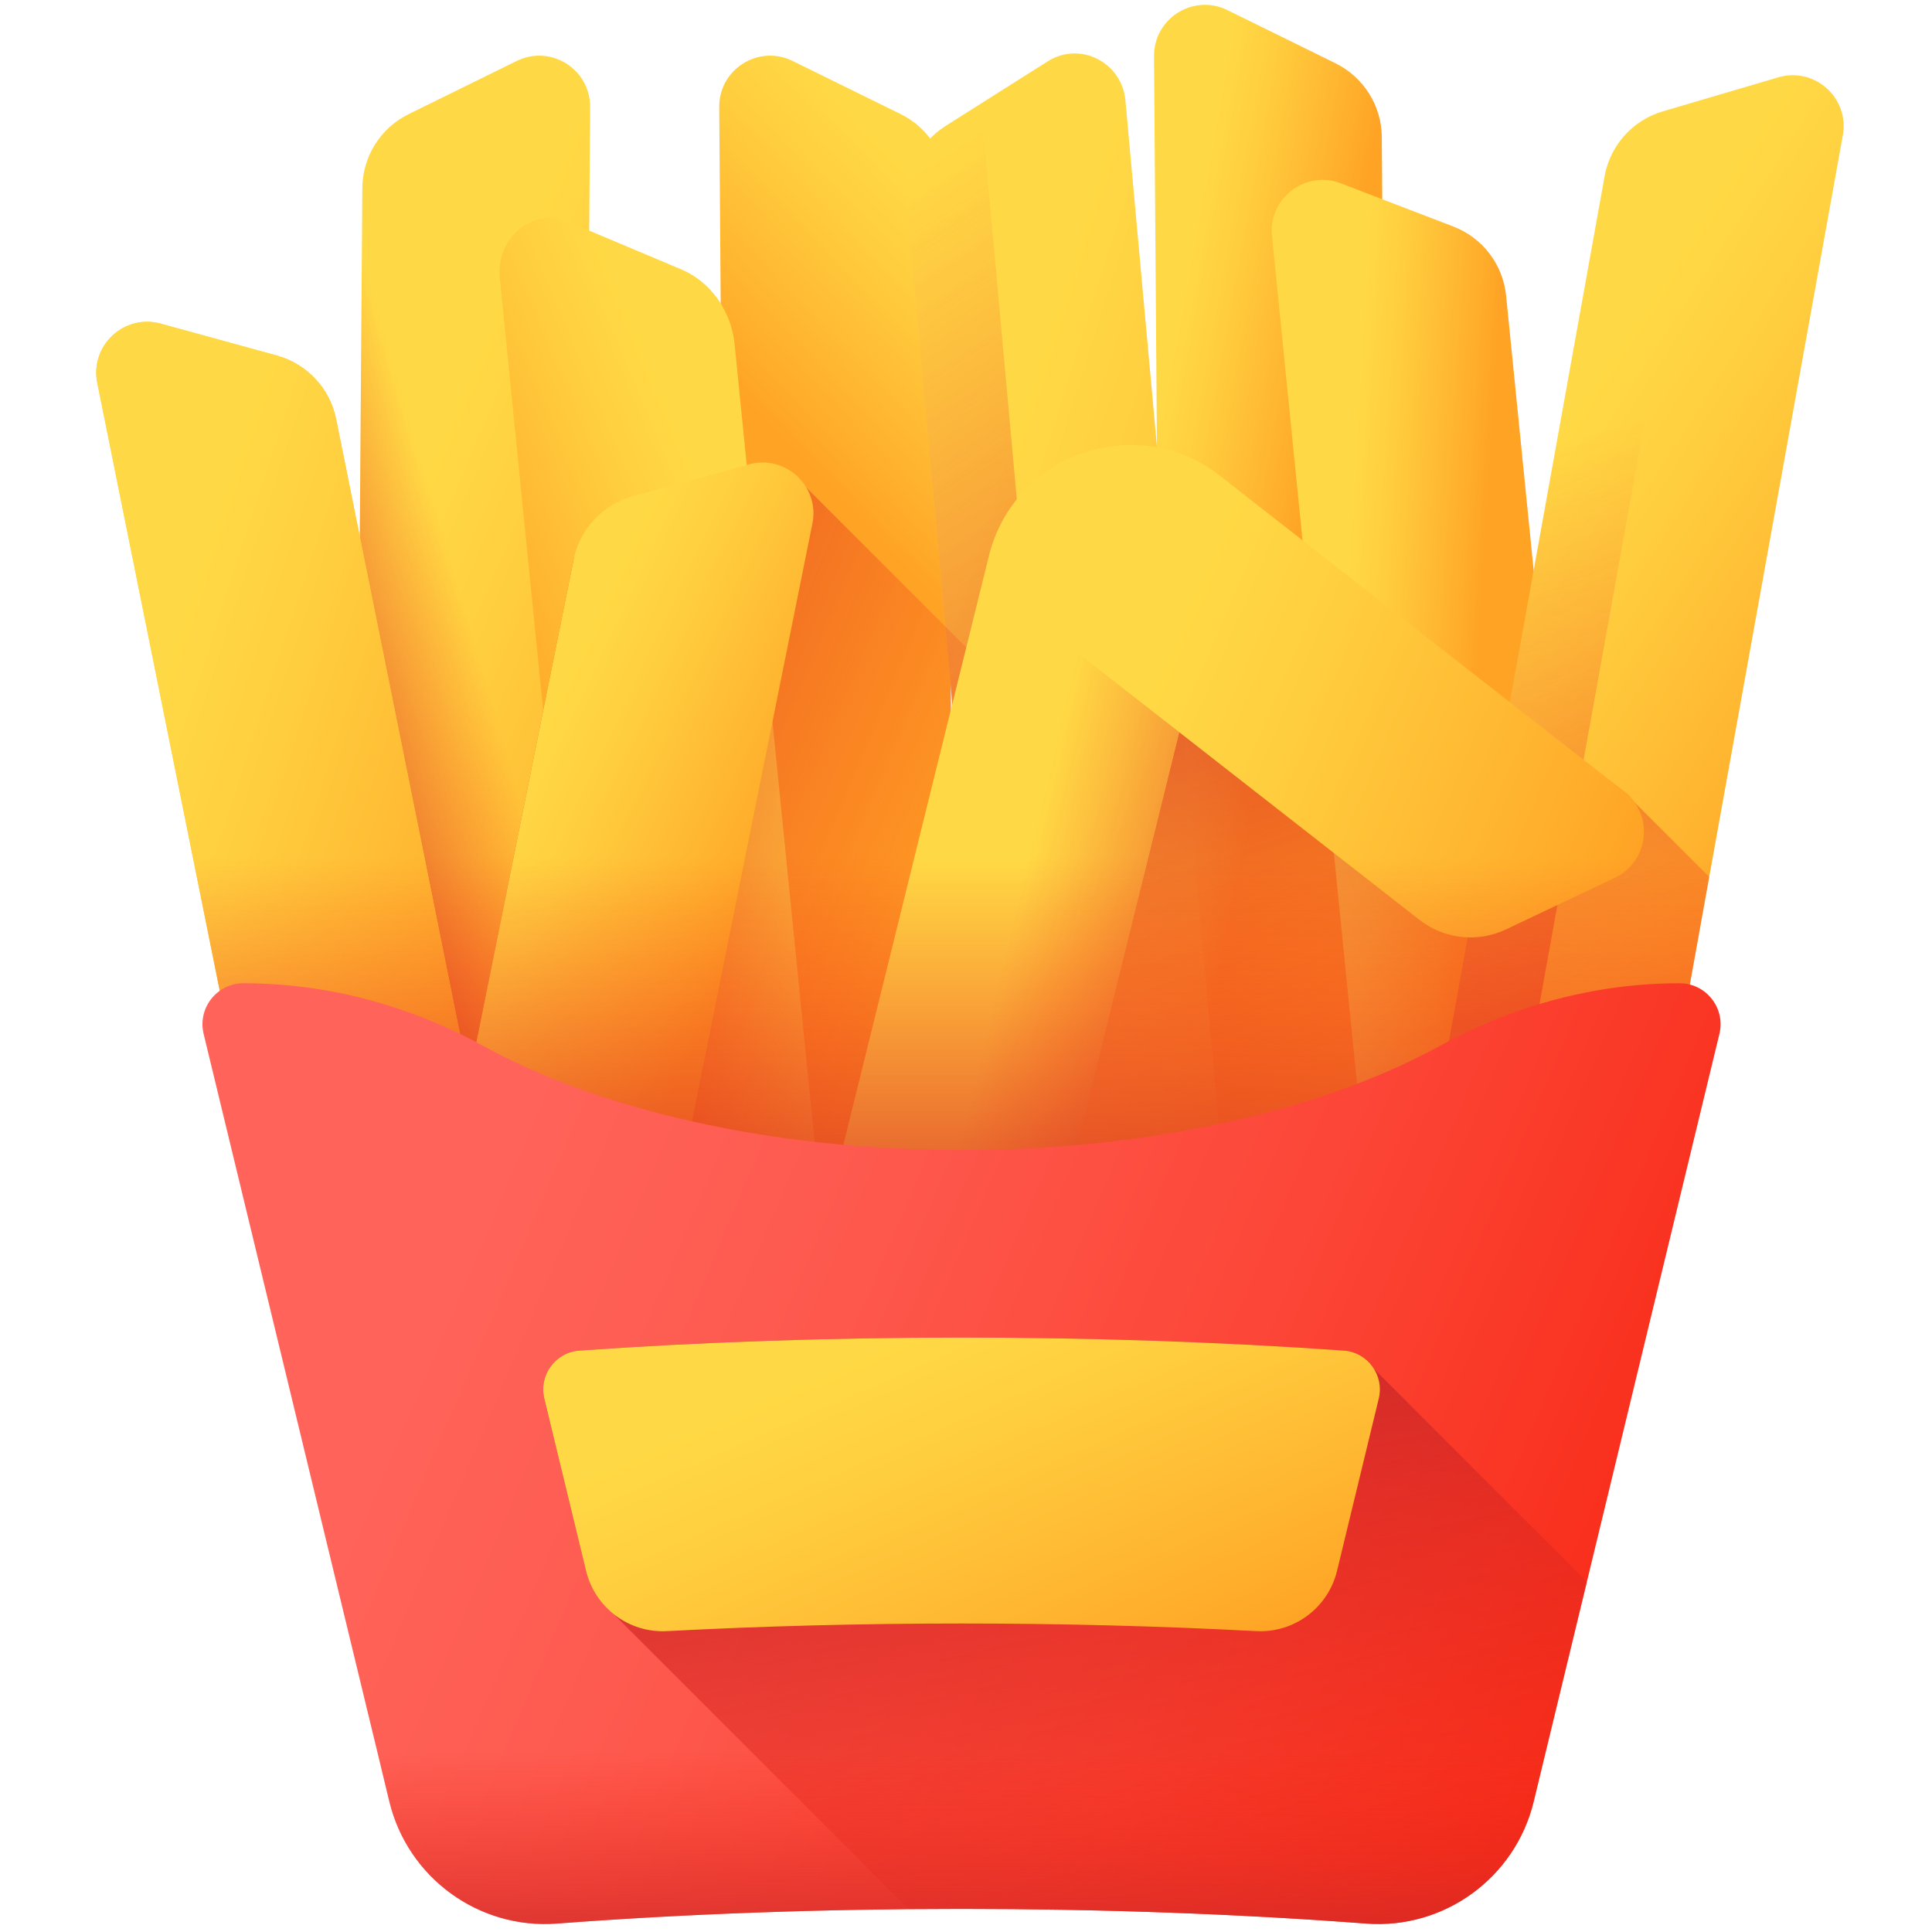 <svg width="151" height="151" viewBox="0 0 151 151" fill="none" xmlns="http://www.w3.org/2000/svg">
<g clip-path="url(#clip0)">
<path d="M31.668 100.356L41.447 100.45C43.645 100.471 45.445 98.705 45.466 96.507L46.122 8.375C46.15 5.41 43.044 3.456 40.383 4.765L31.94 8.918C29.743 9.999 28.342 12.226 28.319 14.674L27.725 96.337C27.704 98.536 29.469 100.335 31.668 100.356Z" fill="url(#paint0_linear)"/>
<path d="M45.693 66.212L45.468 96.508C45.444 98.706 43.647 100.471 41.448 100.451L31.668 100.355C29.469 100.335 27.704 98.534 27.724 96.335L28.32 14.674C28.337 12.75 29.207 10.965 30.641 9.77L41.372 63.04C41.779 65.073 43.673 66.428 45.693 66.212Z" fill="url(#paint1_linear)"/>
<path d="M70.667 100.356L60.888 100.45C58.689 100.471 56.89 98.705 56.869 96.507L56.213 8.375C56.184 5.41 59.291 3.456 61.951 4.765L70.394 8.918C72.591 9.999 73.992 12.226 74.016 14.674L74.61 96.337C74.631 98.536 72.865 100.335 70.667 100.356Z" fill="url(#paint2_linear)"/>
<path d="M104.649 96.383L94.871 96.477C92.672 96.498 90.872 94.732 90.851 92.533L90.195 4.402C90.167 1.437 93.273 -0.518 95.934 0.791L104.377 4.945C106.574 6.026 107.975 8.252 107.998 10.7L108.592 92.364C108.614 94.562 106.848 96.362 104.649 96.383Z" fill="url(#paint3_linear)"/>
<path d="M120.36 89.376L110.629 90.352C108.441 90.571 106.49 88.975 106.27 86.787L99.415 18.445C99.119 15.494 102.036 13.267 104.804 14.331L113.588 17.705C115.873 18.582 117.47 20.673 117.714 23.11L123.924 85.017C124.143 87.205 122.547 89.156 120.36 89.376Z" fill="url(#paint4_linear)"/>
<path d="M60.591 98.459L50.861 99.435C48.673 99.654 46.707 97.917 46.47 95.553L39.066 21.738C38.746 18.551 41.648 16.171 44.427 17.34L53.244 21.052C55.538 22.018 57.153 24.287 57.416 26.918L64.123 93.783C64.361 96.146 62.779 98.239 60.591 98.459Z" fill="url(#paint5_linear)"/>
<path d="M114.153 98.764L123.773 100.518C125.937 100.913 128.01 99.479 128.405 97.315L144.029 10.578C144.56 7.661 141.831 5.207 138.987 6.044L129.961 8.702C127.612 9.394 125.853 11.35 125.414 13.759L110.95 94.133C110.555 96.297 111.989 98.37 114.153 98.764Z" fill="url(#paint6_linear)"/>
<path d="M129.96 8.702C127.611 9.394 125.852 11.35 125.413 13.759L110.95 94.133C110.555 96.296 111.989 98.37 114.152 98.764L115.942 99.091C116.473 98.462 116.862 97.667 117.026 96.766L133.078 7.784L129.96 8.702Z" fill="url(#paint7_linear)"/>
<path d="M82.736 102.268L92.475 101.374C94.665 101.173 96.28 99.207 96.082 96.983L87.96 7.861C87.693 4.862 84.407 3.201 81.89 4.793L73.902 9.844C71.824 11.158 70.652 13.549 70.872 16.026L78.412 98.606C78.61 100.83 80.546 102.469 82.736 102.268Z" fill="url(#paint8_linear)"/>
<path d="M73.902 9.843C71.824 11.158 70.652 13.549 70.872 16.025L78.412 98.605C78.609 100.83 80.545 102.469 82.735 102.268L84.547 102.102C84.891 101.343 85.053 100.459 84.97 99.532L76.662 8.099L73.902 9.843Z" fill="url(#paint9_linear)"/>
<path d="M127.733 62.685C127.517 62.386 127.257 62.108 126.944 61.865L95.369 38.087C88.858 33.002 79.858 36.316 77.876 44.335L74.432 55.012L78.412 98.606C78.61 100.83 80.546 102.47 82.736 102.268L92.475 101.374C94.665 101.173 96.28 99.207 96.082 96.983L96.035 96.465L104.649 96.383C106.848 96.362 108.614 94.562 108.593 92.364L108.575 90.007C109.197 90.293 109.899 90.425 110.629 90.352L111.648 90.25L110.949 94.133C110.555 96.297 111.989 98.37 114.152 98.765L123.773 100.518C125.936 100.913 128.009 99.479 128.404 97.316L133.587 68.539L127.733 62.685Z" fill="url(#paint10_linear)"/>
<path d="M63.022 38.108C62.155 36.65 45.309 41.355 44.826 43.755L33.418 100.372L41.447 100.449C43.646 100.47 45.446 98.705 45.467 96.506L45.542 86.3L46.471 95.553C46.708 97.917 48.674 99.654 50.861 99.435L57.596 98.759C58.324 99.792 59.529 100.462 60.888 100.449L70.667 100.356C72.866 100.335 74.631 98.535 74.61 96.336L78.412 98.605C78.61 100.829 80.546 102.469 82.736 102.268L92.475 101.374C94.665 101.172 96.28 99.207 96.082 96.983L96.035 96.465L104.649 96.382C106.848 96.362 108.614 94.562 108.593 92.363L108.576 90.007C109.197 90.292 109.899 90.424 110.629 90.351L114.843 89.929L63.022 38.108Z" fill="url(#paint11_linear)"/>
<path d="M126.944 61.865L95.369 37.204C88.858 32.12 79.27 35.433 77.288 43.453L65.048 92.985C64.515 95.121 65.813 97.279 67.945 97.812L77.434 100.18C79.567 100.713 81.729 99.415 82.262 97.283L92.168 57.227L110.948 71.901C112.882 73.404 115.494 73.692 117.706 72.639L126.208 68.606C128.887 67.335 129.285 63.686 126.944 61.865Z" fill="url(#paint12_linear)"/>
<path d="M92.169 57.227L82.263 97.283C81.73 99.415 79.567 100.713 77.435 100.18L67.946 97.812C65.814 97.279 64.516 95.121 65.049 92.985L76.843 45.254L92.169 57.227Z" fill="url(#paint13_linear)"/>
<path d="M35.445 98.439L25.858 100.37C23.703 100.805 21.603 99.409 21.169 97.254L7.602 29.921C7.016 27.014 9.7 24.51 12.559 25.295L21.633 27.786C23.994 28.434 25.789 30.357 26.272 32.758L38.562 93.75C38.996 95.905 37.601 98.005 35.445 98.439Z" fill="url(#paint14_linear)"/>
<path d="M35.445 98.439L25.858 100.37C23.703 100.805 21.603 99.409 21.169 97.254L7.602 29.921C7.016 27.014 9.7 24.51 12.559 25.295L21.633 27.786C23.994 28.434 25.789 30.357 26.272 32.758L38.562 93.75C38.996 95.905 37.601 98.005 35.445 98.439Z" fill="url(#paint15_linear)"/>
<path d="M35.653 109.437L45.239 111.368C47.395 111.803 49.495 110.407 49.929 108.251L63.496 40.919C64.082 38.012 61.398 35.508 58.539 36.293L49.465 38.784C47.104 39.432 45.309 41.355 44.826 43.755L32.536 104.747C32.102 106.903 33.497 109.003 35.653 109.437Z" fill="url(#paint16_linear)"/>
<path d="M13.309 58.245L21.169 97.254C21.604 99.409 23.703 100.805 25.859 100.37L29.441 99.649C30.073 100.088 30.84 100.348 31.668 100.356L33.418 100.373L32.536 104.747C32.102 106.903 33.498 109.003 35.653 109.437L45.24 111.368C47.395 111.803 49.495 110.407 49.929 108.251L51.723 99.348L57.596 98.759C58.324 99.791 59.53 100.462 60.889 100.449L70.667 100.355C71.755 100.345 72.736 99.898 73.448 99.184L77.435 100.179C77.94 100.305 78.446 100.326 78.932 100.26C79.684 101.581 81.141 102.414 82.736 102.268L92.476 101.373C94.666 101.172 96.28 99.206 96.082 96.982L96.035 96.465L104.65 96.382C106.849 96.361 108.614 94.562 108.593 92.363L108.576 90.006C109.198 90.292 109.9 90.424 110.63 90.351L111.649 90.249L110.95 94.133C110.555 96.296 111.989 98.37 114.153 98.764L123.773 100.518C125.936 100.912 128.01 99.478 128.404 97.315L135.442 58.245H13.309V58.245Z" fill="url(#paint17_linear)"/>
<path d="M131.272 76.849C124.708 76.849 118.286 78.591 112.531 81.749C103.442 86.735 90.066 89.886 75.151 89.886C60.236 89.886 46.86 86.735 37.77 81.749C32.016 78.591 25.593 76.849 19.029 76.849C16.955 76.849 15.428 78.79 15.915 80.806L30.427 140.798C31.868 146.759 37.414 150.805 43.529 150.341C63.675 148.812 86.626 148.812 106.772 150.341C112.887 150.805 118.433 146.759 119.874 140.798L134.385 80.806C134.873 78.79 133.346 76.849 131.272 76.849Z" fill="url(#paint18_linear)"/>
<path d="M107.373 106.973C106.879 106.189 106.036 105.631 105.022 105.559C85.89 104.201 64.412 104.201 45.279 105.559C43.403 105.692 42.099 107.484 42.542 109.312C43.421 112.94 44.806 118.66 45.803 122.775C46.133 124.135 46.9 125.291 47.926 126.12L71.019 149.213C83.159 149.103 95.412 149.479 106.772 150.341C112.887 150.805 118.433 146.759 119.875 140.797L124.028 123.627L107.373 106.973Z" fill="url(#paint19_linear)"/>
<path d="M42.542 109.312C43.421 112.94 44.806 118.66 45.803 122.775C46.502 125.66 49.154 127.641 52.119 127.485C67.123 126.691 83.178 126.691 98.183 127.485C101.147 127.641 103.8 125.66 104.499 122.775C105.495 118.66 106.881 112.94 107.759 109.312C108.202 107.484 106.899 105.692 105.022 105.559C85.89 104.201 64.411 104.201 45.279 105.559C43.403 105.692 42.099 107.484 42.542 109.312Z" fill="url(#paint20_linear)"/>
<path d="M27.725 129.627L30.426 140.798C31.868 146.759 37.414 150.805 43.529 150.341C63.674 148.812 86.626 148.812 106.771 150.341C112.887 150.805 118.432 146.759 119.874 140.798L122.576 129.627H27.725Z" fill="url(#paint21_linear)"/>
</g>
<defs>
<linearGradient id="paint0_linear" x1="27.853" y1="48.469" x2="60.301" y2="62.375" gradientUnits="userSpaceOnUse">
<stop stop-color="#FFD945"/>
<stop offset="0.304" stop-color="#FFCD3E"/>
<stop offset="0.856" stop-color="#FFAD2B"/>
<stop offset="1" stop-color="#FFA325"/>
</linearGradient>
<linearGradient id="paint1_linear" x1="38.365" y1="54.525" x2="19.382" y2="60.043" gradientUnits="userSpaceOnUse">
<stop stop-color="#F82814" stop-opacity="0"/>
<stop offset="1" stop-color="#C0272D"/>
</linearGradient>
<linearGradient id="paint2_linear" x1="88.093" y1="30.618" x2="72.201" y2="45.849" gradientUnits="userSpaceOnUse">
<stop stop-color="#FFD945"/>
<stop offset="0.304" stop-color="#FFCD3E"/>
<stop offset="0.856" stop-color="#FFAD2B"/>
<stop offset="1" stop-color="#FFA325"/>
</linearGradient>
<linearGradient id="paint3_linear" x1="87.741" y1="47.182" x2="100.323" y2="49.5" gradientUnits="userSpaceOnUse">
<stop stop-color="#FFD945"/>
<stop offset="0.304" stop-color="#FFCD3E"/>
<stop offset="0.856" stop-color="#FFAD2B"/>
<stop offset="1" stop-color="#FFA325"/>
</linearGradient>
<linearGradient id="paint4_linear" x1="104.622" y1="52.083" x2="115.438" y2="52.745" gradientUnits="userSpaceOnUse">
<stop stop-color="#FFD945"/>
<stop offset="0.304" stop-color="#FFCD3E"/>
<stop offset="0.856" stop-color="#FFAD2B"/>
<stop offset="1" stop-color="#FFA325"/>
</linearGradient>
<linearGradient id="paint5_linear" x1="61.398" y1="53.083" x2="41.867" y2="61.323" gradientUnits="userSpaceOnUse">
<stop stop-color="#FFD945"/>
<stop offset="0.304" stop-color="#FFCD3E"/>
<stop offset="0.856" stop-color="#FFAD2B"/>
<stop offset="1" stop-color="#FFA325"/>
</linearGradient>
<linearGradient id="paint6_linear" x1="114.783" y1="44.068" x2="144.412" y2="63.295" gradientUnits="userSpaceOnUse">
<stop stop-color="#FFD945"/>
<stop offset="0.304" stop-color="#FFCD3E"/>
<stop offset="0.856" stop-color="#FFAD2B"/>
<stop offset="1" stop-color="#FFA325"/>
</linearGradient>
<linearGradient id="paint7_linear" x1="117.148" y1="36.114" x2="144.739" y2="124.627" gradientUnits="userSpaceOnUse">
<stop stop-color="#F82814" stop-opacity="0"/>
<stop offset="1" stop-color="#C0272D"/>
</linearGradient>
<linearGradient id="paint8_linear" x1="73.732" y1="50.225" x2="107.678" y2="60.901" gradientUnits="userSpaceOnUse">
<stop stop-color="#FFD945"/>
<stop offset="0.304" stop-color="#FFCD3E"/>
<stop offset="0.856" stop-color="#FFAD2B"/>
<stop offset="1" stop-color="#FFA325"/>
</linearGradient>
<linearGradient id="paint9_linear" x1="57.206" y1="22.296" x2="108.162" y2="101.382" gradientUnits="userSpaceOnUse">
<stop stop-color="#F82814" stop-opacity="0"/>
<stop offset="1" stop-color="#C0272D"/>
</linearGradient>
<linearGradient id="paint10_linear" x1="110.844" y1="97.87" x2="85.775" y2="24.843" gradientUnits="userSpaceOnUse">
<stop stop-color="#F82814" stop-opacity="0"/>
<stop offset="1" stop-color="#C0272D"/>
</linearGradient>
<linearGradient id="paint11_linear" x1="74.664" y1="80.47" x2="13.611" y2="54.462" gradientUnits="userSpaceOnUse">
<stop stop-color="#F82814" stop-opacity="0"/>
<stop offset="1" stop-color="#C0272D"/>
</linearGradient>
<linearGradient id="paint12_linear" x1="83.303" y1="68.031" x2="120.552" y2="83.995" gradientUnits="userSpaceOnUse">
<stop stop-color="#FFD945"/>
<stop offset="0.304" stop-color="#FFCD3E"/>
<stop offset="0.856" stop-color="#FFAD2B"/>
<stop offset="1" stop-color="#FFA325"/>
</linearGradient>
<linearGradient id="paint13_linear" x1="78.9" y1="73.132" x2="107.043" y2="79.754" gradientUnits="userSpaceOnUse">
<stop stop-color="#F82814" stop-opacity="0"/>
<stop offset="1" stop-color="#C0272D"/>
</linearGradient>
<linearGradient id="paint14_linear" x1="10.018" y1="59.864" x2="43.993" y2="70.898" gradientUnits="userSpaceOnUse">
<stop stop-color="#FFD945"/>
<stop offset="0.304" stop-color="#FFCD3E"/>
<stop offset="0.856" stop-color="#FFAD2B"/>
<stop offset="1" stop-color="#FFA325"/>
</linearGradient>
<linearGradient id="paint15_linear" x1="10.018" y1="59.864" x2="43.993" y2="70.898" gradientUnits="userSpaceOnUse">
<stop stop-color="#FFD945"/>
<stop offset="0.304" stop-color="#FFCD3E"/>
<stop offset="0.856" stop-color="#FFAD2B"/>
<stop offset="1" stop-color="#FFA325"/>
</linearGradient>
<linearGradient id="paint16_linear" x1="37.099" y1="67.651" x2="56.633" y2="76.922" gradientUnits="userSpaceOnUse">
<stop stop-color="#FFD945"/>
<stop offset="0.304" stop-color="#FFCD3E"/>
<stop offset="0.856" stop-color="#FFAD2B"/>
<stop offset="1" stop-color="#FFA325"/>
</linearGradient>
<linearGradient id="paint17_linear" x1="74.375" y1="67.05" x2="74.375" y2="104.47" gradientUnits="userSpaceOnUse">
<stop stop-color="#F82814" stop-opacity="0"/>
<stop offset="0.266" stop-color="#EE2818" stop-opacity="0.266"/>
<stop offset="0.712" stop-color="#D42724" stop-opacity="0.712"/>
<stop offset="1" stop-color="#C0272D"/>
</linearGradient>
<linearGradient id="paint18_linear" x1="38.025" y1="93.23" x2="130.732" y2="132.631" gradientUnits="userSpaceOnUse">
<stop stop-color="#FF6359"/>
<stop offset="0.224" stop-color="#FE5B50"/>
<stop offset="0.595" stop-color="#FC4637"/>
<stop offset="1" stop-color="#F82814"/>
</linearGradient>
<linearGradient id="paint19_linear" x1="92.525" y1="156.833" x2="79.943" y2="101.871" gradientUnits="userSpaceOnUse">
<stop stop-color="#F82814" stop-opacity="0"/>
<stop offset="1" stop-color="#C0272D"/>
</linearGradient>
<linearGradient id="paint20_linear" x1="71.674" y1="103.657" x2="85.083" y2="134.448" gradientUnits="userSpaceOnUse">
<stop stop-color="#FFD945"/>
<stop offset="0.304" stop-color="#FFCD3E"/>
<stop offset="0.856" stop-color="#FFAD2B"/>
<stop offset="1" stop-color="#FFA325"/>
</linearGradient>
<linearGradient id="paint21_linear" x1="75.15" y1="136.911" x2="75.15" y2="156.254" gradientUnits="userSpaceOnUse">
<stop stop-color="#F82814" stop-opacity="0"/>
<stop offset="1" stop-color="#C0272D"/>
</linearGradient>
<clipPath id="clip0">
<rect width="150" height="150" fill="white" transform="translate(0.808 0.377)"/>
</clipPath>
</defs>
</svg>
